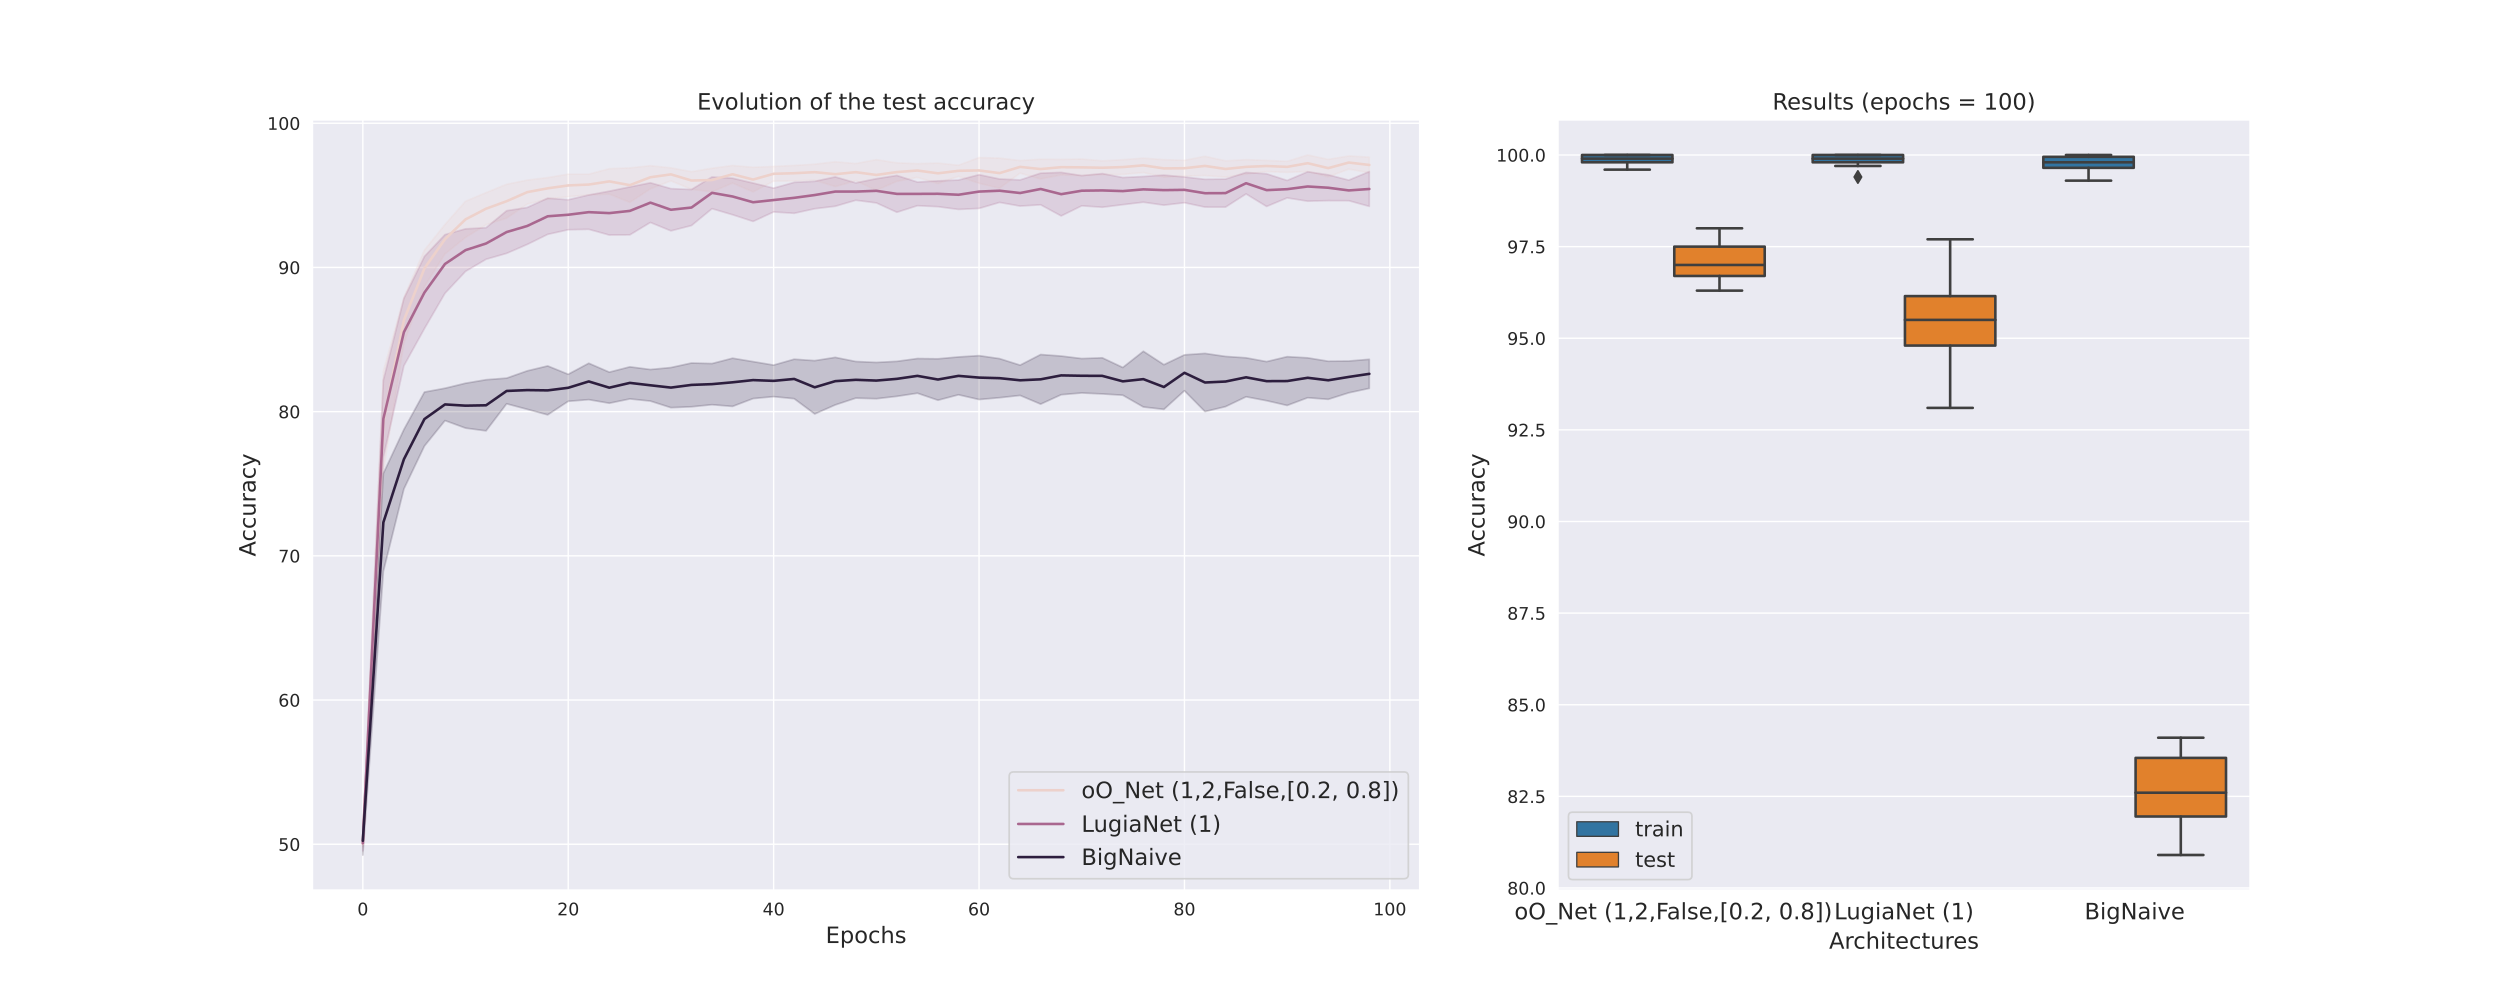 <?xml version="1.0" encoding="utf-8" standalone="no"?>
<!DOCTYPE svg PUBLIC "-//W3C//DTD SVG 1.1//EN"
  "http://www.w3.org/Graphics/SVG/1.1/DTD/svg11.dtd">
<!-- Created with matplotlib (https://matplotlib.org/) -->
<svg height="576pt" version="1.1" viewBox="0 0 1440 576" width="1440pt" xmlns="http://www.w3.org/2000/svg" xmlns:xlink="http://www.w3.org/1999/xlink">
 <defs>
  <style type="text/css">*{stroke-linecap:butt;stroke-linejoin:round;}</style>
 </defs>
 <g id="figure_1">
  <g id="patch_1">
   <path d="M 0 576 
L 1440 576 
L 1440 0 
L 0 0 
z
" style="fill:#ffffff;"/>
  </g>
  <g id="axes_1">
   <g id="patch_2">
    <path d="M 180 512.64 
L 817.714 512.64 
L 817.714 69.12 
L 180 69.12 
z
" style="fill:#eaeaf2;"/>
   </g>
   <g id="matplotlib.axis_1">
    <g id="xtick_1">
     <g id="line2d_1">
      <path clip-path="url(#p54e2e57ef7)" d="M 208.987 512.64 
L 208.987 69.12 
" style="fill:none;stroke:#ffffff;stroke-linecap:round;stroke-width:0.8;"/>
     </g>
     <g id="text_1">
      <!-- 0 -->
      <g style="fill:#262626;" transform="translate(205.806 527.238)scale(0.1 -0.1)">
       <defs>
        <path d="M 31.781 66.406 
Q 24.172 66.406 20.328 58.906 
Q 16.5 51.422 16.5 36.375 
Q 16.5 21.391 20.328 13.891 
Q 24.172 6.391 31.781 6.391 
Q 39.453 6.391 43.281 13.891 
Q 47.125 21.391 47.125 36.375 
Q 47.125 51.422 43.281 58.906 
Q 39.453 66.406 31.781 66.406 
z
M 31.781 74.219 
Q 44.047 74.219 50.516 64.516 
Q 56.984 54.828 56.984 36.375 
Q 56.984 17.969 50.516 8.266 
Q 44.047 -1.422 31.781 -1.422 
Q 19.531 -1.422 13.062 8.266 
Q 6.594 17.969 6.594 36.375 
Q 6.594 54.828 13.062 64.516 
Q 19.531 74.219 31.781 74.219 
z
" id="DejaVuSans-48"/>
       </defs>
       <use xlink:href="#DejaVuSans-48"/>
      </g>
     </g>
    </g>
    <g id="xtick_2">
     <g id="line2d_2">
      <path clip-path="url(#p54e2e57ef7)" d="M 327.301 512.64 
L 327.301 69.12 
" style="fill:none;stroke:#ffffff;stroke-linecap:round;stroke-width:0.8;"/>
     </g>
     <g id="text_2">
      <!-- 20 -->
      <g style="fill:#262626;" transform="translate(320.939 527.238)scale(0.1 -0.1)">
       <defs>
        <path d="M 19.188 8.297 
L 53.609 8.297 
L 53.609 0 
L 7.328 0 
L 7.328 8.297 
Q 12.938 14.109 22.625 23.891 
Q 32.328 33.688 34.812 36.531 
Q 39.547 41.844 41.422 45.531 
Q 43.312 49.219 43.312 52.781 
Q 43.312 58.594 39.234 62.25 
Q 35.156 65.922 28.609 65.922 
Q 23.969 65.922 18.812 64.312 
Q 13.672 62.703 7.812 59.422 
L 7.812 69.391 
Q 13.766 71.781 18.938 73 
Q 24.125 74.219 28.422 74.219 
Q 39.75 74.219 46.484 68.547 
Q 53.219 62.891 53.219 53.422 
Q 53.219 48.922 51.531 44.891 
Q 49.859 40.875 45.406 35.406 
Q 44.188 33.984 37.641 27.219 
Q 31.109 20.453 19.188 8.297 
z
" id="DejaVuSans-50"/>
       </defs>
       <use xlink:href="#DejaVuSans-50"/>
       <use x="63.623" xlink:href="#DejaVuSans-48"/>
      </g>
     </g>
    </g>
    <g id="xtick_3">
     <g id="line2d_3">
      <path clip-path="url(#p54e2e57ef7)" d="M 445.616 512.64 
L 445.616 69.12 
" style="fill:none;stroke:#ffffff;stroke-linecap:round;stroke-width:0.8;"/>
     </g>
     <g id="text_3">
      <!-- 40 -->
      <g style="fill:#262626;" transform="translate(439.253 527.238)scale(0.1 -0.1)">
       <defs>
        <path d="M 37.797 64.312 
L 12.891 25.391 
L 37.797 25.391 
z
M 35.203 72.906 
L 47.609 72.906 
L 47.609 25.391 
L 58.016 25.391 
L 58.016 17.188 
L 47.609 17.188 
L 47.609 0 
L 37.797 0 
L 37.797 17.188 
L 4.891 17.188 
L 4.891 26.703 
z
" id="DejaVuSans-52"/>
       </defs>
       <use xlink:href="#DejaVuSans-52"/>
       <use x="63.623" xlink:href="#DejaVuSans-48"/>
      </g>
     </g>
    </g>
    <g id="xtick_4">
     <g id="line2d_4">
      <path clip-path="url(#p54e2e57ef7)" d="M 563.93 512.64 
L 563.93 69.12 
" style="fill:none;stroke:#ffffff;stroke-linecap:round;stroke-width:0.8;"/>
     </g>
     <g id="text_4">
      <!-- 60 -->
      <g style="fill:#262626;" transform="translate(557.568 527.238)scale(0.1 -0.1)">
       <defs>
        <path d="M 33.016 40.375 
Q 26.375 40.375 22.484 35.828 
Q 18.609 31.297 18.609 23.391 
Q 18.609 15.531 22.484 10.953 
Q 26.375 6.391 33.016 6.391 
Q 39.656 6.391 43.531 10.953 
Q 47.406 15.531 47.406 23.391 
Q 47.406 31.297 43.531 35.828 
Q 39.656 40.375 33.016 40.375 
z
M 52.594 71.297 
L 52.594 62.312 
Q 48.875 64.062 45.094 64.984 
Q 41.312 65.922 37.594 65.922 
Q 27.828 65.922 22.672 59.328 
Q 17.531 52.734 16.797 39.406 
Q 19.672 43.656 24.016 45.922 
Q 28.375 48.188 33.594 48.188 
Q 44.578 48.188 50.953 41.516 
Q 57.328 34.859 57.328 23.391 
Q 57.328 12.156 50.688 5.359 
Q 44.047 -1.422 33.016 -1.422 
Q 20.359 -1.422 13.672 8.266 
Q 6.984 17.969 6.984 36.375 
Q 6.984 53.656 15.188 63.938 
Q 23.391 74.219 37.203 74.219 
Q 40.922 74.219 44.703 73.484 
Q 48.484 72.75 52.594 71.297 
z
" id="DejaVuSans-54"/>
       </defs>
       <use xlink:href="#DejaVuSans-54"/>
       <use x="63.623" xlink:href="#DejaVuSans-48"/>
      </g>
     </g>
    </g>
    <g id="xtick_5">
     <g id="line2d_5">
      <path clip-path="url(#p54e2e57ef7)" d="M 682.244 512.64 
L 682.244 69.12 
" style="fill:none;stroke:#ffffff;stroke-linecap:round;stroke-width:0.8;"/>
     </g>
     <g id="text_5">
      <!-- 80 -->
      <g style="fill:#262626;" transform="translate(675.882 527.238)scale(0.1 -0.1)">
       <defs>
        <path d="M 31.781 34.625 
Q 24.75 34.625 20.719 30.859 
Q 16.703 27.094 16.703 20.516 
Q 16.703 13.922 20.719 10.156 
Q 24.75 6.391 31.781 6.391 
Q 38.812 6.391 42.859 10.172 
Q 46.922 13.969 46.922 20.516 
Q 46.922 27.094 42.891 30.859 
Q 38.875 34.625 31.781 34.625 
z
M 21.922 38.812 
Q 15.578 40.375 12.031 44.719 
Q 8.5 49.078 8.5 55.328 
Q 8.5 64.062 14.719 69.141 
Q 20.953 74.219 31.781 74.219 
Q 42.672 74.219 48.875 69.141 
Q 55.078 64.062 55.078 55.328 
Q 55.078 49.078 51.531 44.719 
Q 48 40.375 41.703 38.812 
Q 48.828 37.156 52.797 32.312 
Q 56.781 27.484 56.781 20.516 
Q 56.781 9.906 50.312 4.234 
Q 43.844 -1.422 31.781 -1.422 
Q 19.734 -1.422 13.25 4.234 
Q 6.781 9.906 6.781 20.516 
Q 6.781 27.484 10.781 32.312 
Q 14.797 37.156 21.922 38.812 
z
M 18.312 54.391 
Q 18.312 48.734 21.844 45.562 
Q 25.391 42.391 31.781 42.391 
Q 38.141 42.391 41.719 45.562 
Q 45.312 48.734 45.312 54.391 
Q 45.312 60.062 41.719 63.234 
Q 38.141 66.406 31.781 66.406 
Q 25.391 66.406 21.844 63.234 
Q 18.312 60.062 18.312 54.391 
z
" id="DejaVuSans-56"/>
       </defs>
       <use xlink:href="#DejaVuSans-56"/>
       <use x="63.623" xlink:href="#DejaVuSans-48"/>
      </g>
     </g>
    </g>
    <g id="xtick_6">
     <g id="line2d_6">
      <path clip-path="url(#p54e2e57ef7)" d="M 800.559 512.64 
L 800.559 69.12 
" style="fill:none;stroke:#ffffff;stroke-linecap:round;stroke-width:0.8;"/>
     </g>
     <g id="text_6">
      <!-- 100 -->
      <g style="fill:#262626;" transform="translate(791.015 527.238)scale(0.1 -0.1)">
       <defs>
        <path d="M 12.406 8.297 
L 28.516 8.297 
L 28.516 63.922 
L 10.984 60.406 
L 10.984 69.391 
L 28.422 72.906 
L 38.281 72.906 
L 38.281 8.297 
L 54.391 8.297 
L 54.391 0 
L 12.406 0 
z
" id="DejaVuSans-49"/>
       </defs>
       <use xlink:href="#DejaVuSans-49"/>
       <use x="63.623" xlink:href="#DejaVuSans-48"/>
       <use x="127.246" xlink:href="#DejaVuSans-48"/>
      </g>
     </g>
    </g>
    <g id="text_7">
     <!-- Epochs -->
     <g style="fill:#262626;" transform="translate(475.567 543.196)scale(0.13 -0.13)">
      <defs>
       <path d="M 9.812 72.906 
L 55.906 72.906 
L 55.906 64.594 
L 19.672 64.594 
L 19.672 43.016 
L 54.391 43.016 
L 54.391 34.719 
L 19.672 34.719 
L 19.672 8.297 
L 56.781 8.297 
L 56.781 0 
L 9.812 0 
z
" id="DejaVuSans-69"/>
       <path d="M 18.109 8.203 
L 18.109 -20.797 
L 9.078 -20.797 
L 9.078 54.688 
L 18.109 54.688 
L 18.109 46.391 
Q 20.953 51.266 25.266 53.625 
Q 29.594 56 35.594 56 
Q 45.562 56 51.781 48.094 
Q 58.016 40.188 58.016 27.297 
Q 58.016 14.406 51.781 6.484 
Q 45.562 -1.422 35.594 -1.422 
Q 29.594 -1.422 25.266 0.953 
Q 20.953 3.328 18.109 8.203 
z
M 48.688 27.297 
Q 48.688 37.203 44.609 42.844 
Q 40.531 48.484 33.406 48.484 
Q 26.266 48.484 22.188 42.844 
Q 18.109 37.203 18.109 27.297 
Q 18.109 17.391 22.188 11.75 
Q 26.266 6.109 33.406 6.109 
Q 40.531 6.109 44.609 11.75 
Q 48.688 17.391 48.688 27.297 
z
" id="DejaVuSans-112"/>
       <path d="M 30.609 48.391 
Q 23.391 48.391 19.188 42.75 
Q 14.984 37.109 14.984 27.297 
Q 14.984 17.484 19.156 11.844 
Q 23.344 6.203 30.609 6.203 
Q 37.797 6.203 41.984 11.859 
Q 46.188 17.531 46.188 27.297 
Q 46.188 37.016 41.984 42.703 
Q 37.797 48.391 30.609 48.391 
z
M 30.609 56 
Q 42.328 56 49.016 48.375 
Q 55.719 40.766 55.719 27.297 
Q 55.719 13.875 49.016 6.219 
Q 42.328 -1.422 30.609 -1.422 
Q 18.844 -1.422 12.172 6.219 
Q 5.516 13.875 5.516 27.297 
Q 5.516 40.766 12.172 48.375 
Q 18.844 56 30.609 56 
z
" id="DejaVuSans-111"/>
       <path d="M 48.781 52.594 
L 48.781 44.188 
Q 44.969 46.297 41.141 47.344 
Q 37.312 48.391 33.406 48.391 
Q 24.656 48.391 19.812 42.844 
Q 14.984 37.312 14.984 27.297 
Q 14.984 17.281 19.812 11.734 
Q 24.656 6.203 33.406 6.203 
Q 37.312 6.203 41.141 7.25 
Q 44.969 8.297 48.781 10.406 
L 48.781 2.094 
Q 45.016 0.344 40.984 -0.531 
Q 36.969 -1.422 32.422 -1.422 
Q 20.062 -1.422 12.781 6.344 
Q 5.516 14.109 5.516 27.297 
Q 5.516 40.672 12.859 48.328 
Q 20.219 56 33.016 56 
Q 37.156 56 41.109 55.141 
Q 45.062 54.297 48.781 52.594 
z
" id="DejaVuSans-99"/>
       <path d="M 54.891 33.016 
L 54.891 0 
L 45.906 0 
L 45.906 32.719 
Q 45.906 40.484 42.875 44.328 
Q 39.844 48.188 33.797 48.188 
Q 26.516 48.188 22.312 43.547 
Q 18.109 38.922 18.109 30.906 
L 18.109 0 
L 9.078 0 
L 9.078 75.984 
L 18.109 75.984 
L 18.109 46.188 
Q 21.344 51.125 25.703 53.562 
Q 30.078 56 35.797 56 
Q 45.219 56 50.047 50.172 
Q 54.891 44.344 54.891 33.016 
z
" id="DejaVuSans-104"/>
       <path d="M 44.281 53.078 
L 44.281 44.578 
Q 40.484 46.531 36.375 47.5 
Q 32.281 48.484 27.875 48.484 
Q 21.188 48.484 17.844 46.438 
Q 14.5 44.391 14.5 40.281 
Q 14.5 37.156 16.891 35.375 
Q 19.281 33.594 26.516 31.984 
L 29.594 31.297 
Q 39.156 29.25 43.188 25.516 
Q 47.219 21.781 47.219 15.094 
Q 47.219 7.469 41.188 3.016 
Q 35.156 -1.422 24.609 -1.422 
Q 20.219 -1.422 15.453 -0.562 
Q 10.688 0.297 5.422 2 
L 5.422 11.281 
Q 10.406 8.688 15.234 7.391 
Q 20.062 6.109 24.812 6.109 
Q 31.156 6.109 34.562 8.281 
Q 37.984 10.453 37.984 14.406 
Q 37.984 18.062 35.516 20.016 
Q 33.062 21.969 24.703 23.781 
L 21.578 24.516 
Q 13.234 26.266 9.516 29.906 
Q 5.812 33.547 5.812 39.891 
Q 5.812 47.609 11.281 51.797 
Q 16.75 56 26.812 56 
Q 31.781 56 36.172 55.266 
Q 40.578 54.547 44.281 53.078 
z
" id="DejaVuSans-115"/>
      </defs>
      <use xlink:href="#DejaVuSans-69"/>
      <use x="63.184" xlink:href="#DejaVuSans-112"/>
      <use x="126.66" xlink:href="#DejaVuSans-111"/>
      <use x="187.842" xlink:href="#DejaVuSans-99"/>
      <use x="242.822" xlink:href="#DejaVuSans-104"/>
      <use x="306.201" xlink:href="#DejaVuSans-115"/>
     </g>
    </g>
   </g>
   <g id="matplotlib.axis_2">
    <g id="ytick_1">
     <g id="line2d_7">
      <path clip-path="url(#p54e2e57ef7)" d="M 180 486.276 
L 817.714 486.276 
" style="fill:none;stroke:#ffffff;stroke-linecap:round;stroke-width:0.8;"/>
     </g>
     <g id="text_8">
      <!-- 50 -->
      <g style="fill:#262626;" transform="translate(160.275 490.075)scale(0.1 -0.1)">
       <defs>
        <path d="M 10.797 72.906 
L 49.516 72.906 
L 49.516 64.594 
L 19.828 64.594 
L 19.828 46.734 
Q 21.969 47.469 24.109 47.828 
Q 26.266 48.188 28.422 48.188 
Q 40.625 48.188 47.75 41.5 
Q 54.891 34.812 54.891 23.391 
Q 54.891 11.625 47.562 5.094 
Q 40.234 -1.422 26.906 -1.422 
Q 22.312 -1.422 17.547 -0.641 
Q 12.797 0.141 7.719 1.703 
L 7.719 11.625 
Q 12.109 9.234 16.797 8.062 
Q 21.484 6.891 26.703 6.891 
Q 35.156 6.891 40.078 11.328 
Q 45.016 15.766 45.016 23.391 
Q 45.016 31 40.078 35.438 
Q 35.156 39.891 26.703 39.891 
Q 22.75 39.891 18.812 39.016 
Q 14.891 38.141 10.797 36.281 
z
" id="DejaVuSans-53"/>
       </defs>
       <use xlink:href="#DejaVuSans-53"/>
       <use x="63.623" xlink:href="#DejaVuSans-48"/>
      </g>
     </g>
    </g>
    <g id="ytick_2">
     <g id="line2d_8">
      <path clip-path="url(#p54e2e57ef7)" d="M 180 403.217 
L 817.714 403.217 
" style="fill:none;stroke:#ffffff;stroke-linecap:round;stroke-width:0.8;"/>
     </g>
     <g id="text_9">
      <!-- 60 -->
      <g style="fill:#262626;" transform="translate(160.275 407.016)scale(0.1 -0.1)">
       <use xlink:href="#DejaVuSans-54"/>
       <use x="63.623" xlink:href="#DejaVuSans-48"/>
      </g>
     </g>
    </g>
    <g id="ytick_3">
     <g id="line2d_9">
      <path clip-path="url(#p54e2e57ef7)" d="M 180 320.158 
L 817.714 320.158 
" style="fill:none;stroke:#ffffff;stroke-linecap:round;stroke-width:0.8;"/>
     </g>
     <g id="text_10">
      <!-- 70 -->
      <g style="fill:#262626;" transform="translate(160.275 323.957)scale(0.1 -0.1)">
       <defs>
        <path d="M 8.203 72.906 
L 55.078 72.906 
L 55.078 68.703 
L 28.609 0 
L 18.312 0 
L 43.219 64.594 
L 8.203 64.594 
z
" id="DejaVuSans-55"/>
       </defs>
       <use xlink:href="#DejaVuSans-55"/>
       <use x="63.623" xlink:href="#DejaVuSans-48"/>
      </g>
     </g>
    </g>
    <g id="ytick_4">
     <g id="line2d_10">
      <path clip-path="url(#p54e2e57ef7)" d="M 180 237.098 
L 817.714 237.098 
" style="fill:none;stroke:#ffffff;stroke-linecap:round;stroke-width:0.8;"/>
     </g>
     <g id="text_11">
      <!-- 80 -->
      <g style="fill:#262626;" transform="translate(160.275 240.897)scale(0.1 -0.1)">
       <use xlink:href="#DejaVuSans-56"/>
       <use x="63.623" xlink:href="#DejaVuSans-48"/>
      </g>
     </g>
    </g>
    <g id="ytick_5">
     <g id="line2d_11">
      <path clip-path="url(#p54e2e57ef7)" d="M 180 154.039 
L 817.714 154.039 
" style="fill:none;stroke:#ffffff;stroke-linecap:round;stroke-width:0.8;"/>
     </g>
     <g id="text_12">
      <!-- 90 -->
      <g style="fill:#262626;" transform="translate(160.275 157.838)scale(0.1 -0.1)">
       <defs>
        <path d="M 10.984 1.516 
L 10.984 10.5 
Q 14.703 8.734 18.5 7.812 
Q 22.312 6.891 25.984 6.891 
Q 35.75 6.891 40.891 13.453 
Q 46.047 20.016 46.781 33.406 
Q 43.953 29.203 39.594 26.953 
Q 35.25 24.703 29.984 24.703 
Q 19.047 24.703 12.672 31.312 
Q 6.297 37.938 6.297 49.422 
Q 6.297 60.641 12.938 67.422 
Q 19.578 74.219 30.609 74.219 
Q 43.266 74.219 49.922 64.516 
Q 56.594 54.828 56.594 36.375 
Q 56.594 19.141 48.406 8.859 
Q 40.234 -1.422 26.422 -1.422 
Q 22.703 -1.422 18.891 -0.688 
Q 15.094 0.047 10.984 1.516 
z
M 30.609 32.422 
Q 37.25 32.422 41.125 36.953 
Q 45.016 41.5 45.016 49.422 
Q 45.016 57.281 41.125 61.844 
Q 37.25 66.406 30.609 66.406 
Q 23.969 66.406 20.094 61.844 
Q 16.219 57.281 16.219 49.422 
Q 16.219 41.5 20.094 36.953 
Q 23.969 32.422 30.609 32.422 
z
" id="DejaVuSans-57"/>
       </defs>
       <use xlink:href="#DejaVuSans-57"/>
       <use x="63.623" xlink:href="#DejaVuSans-48"/>
      </g>
     </g>
    </g>
    <g id="ytick_6">
     <g id="line2d_12">
      <path clip-path="url(#p54e2e57ef7)" d="M 180 70.98 
L 817.714 70.98 
" style="fill:none;stroke:#ffffff;stroke-linecap:round;stroke-width:0.8;"/>
     </g>
     <g id="text_13">
      <!-- 100 -->
      <g style="fill:#262626;" transform="translate(153.912 74.779)scale(0.1 -0.1)">
       <use xlink:href="#DejaVuSans-49"/>
       <use x="63.623" xlink:href="#DejaVuSans-48"/>
       <use x="127.246" xlink:href="#DejaVuSans-48"/>
      </g>
     </g>
    </g>
    <g id="text_14">
     <!-- Accuracy -->
     <g style="fill:#262626;" transform="translate(147.209 320.557)rotate(-90)scale(0.13 -0.13)">
      <defs>
       <path d="M 34.188 63.188 
L 20.797 26.906 
L 47.609 26.906 
z
M 28.609 72.906 
L 39.797 72.906 
L 67.578 0 
L 57.328 0 
L 50.688 18.703 
L 17.828 18.703 
L 11.188 0 
L 0.781 0 
z
" id="DejaVuSans-65"/>
       <path d="M 8.5 21.578 
L 8.5 54.688 
L 17.484 54.688 
L 17.484 21.922 
Q 17.484 14.156 20.5 10.266 
Q 23.531 6.391 29.594 6.391 
Q 36.859 6.391 41.078 11.031 
Q 45.312 15.672 45.312 23.688 
L 45.312 54.688 
L 54.297 54.688 
L 54.297 0 
L 45.312 0 
L 45.312 8.406 
Q 42.047 3.422 37.719 1 
Q 33.406 -1.422 27.688 -1.422 
Q 18.266 -1.422 13.375 4.438 
Q 8.5 10.297 8.5 21.578 
z
M 31.109 56 
z
" id="DejaVuSans-117"/>
       <path d="M 41.109 46.297 
Q 39.594 47.172 37.812 47.578 
Q 36.031 48 33.891 48 
Q 26.266 48 22.188 43.047 
Q 18.109 38.094 18.109 28.812 
L 18.109 0 
L 9.078 0 
L 9.078 54.688 
L 18.109 54.688 
L 18.109 46.188 
Q 20.953 51.172 25.484 53.578 
Q 30.031 56 36.531 56 
Q 37.453 56 38.578 55.875 
Q 39.703 55.766 41.062 55.516 
z
" id="DejaVuSans-114"/>
       <path d="M 34.281 27.484 
Q 23.391 27.484 19.188 25 
Q 14.984 22.516 14.984 16.5 
Q 14.984 11.719 18.141 8.906 
Q 21.297 6.109 26.703 6.109 
Q 34.188 6.109 38.703 11.406 
Q 43.219 16.703 43.219 25.484 
L 43.219 27.484 
z
M 52.203 31.203 
L 52.203 0 
L 43.219 0 
L 43.219 8.297 
Q 40.141 3.328 35.547 0.953 
Q 30.953 -1.422 24.312 -1.422 
Q 15.922 -1.422 10.953 3.297 
Q 6 8.016 6 15.922 
Q 6 25.141 12.172 29.828 
Q 18.359 34.516 30.609 34.516 
L 43.219 34.516 
L 43.219 35.406 
Q 43.219 41.609 39.141 45 
Q 35.062 48.391 27.688 48.391 
Q 23 48.391 18.547 47.266 
Q 14.109 46.141 10.016 43.891 
L 10.016 52.203 
Q 14.938 54.109 19.578 55.047 
Q 24.219 56 28.609 56 
Q 40.484 56 46.344 49.844 
Q 52.203 43.703 52.203 31.203 
z
" id="DejaVuSans-97"/>
       <path d="M 32.172 -5.078 
Q 28.375 -14.844 24.75 -17.812 
Q 21.141 -20.797 15.094 -20.797 
L 7.906 -20.797 
L 7.906 -13.281 
L 13.188 -13.281 
Q 16.891 -13.281 18.938 -11.516 
Q 21 -9.766 23.484 -3.219 
L 25.094 0.875 
L 2.984 54.688 
L 12.5 54.688 
L 29.594 11.922 
L 46.688 54.688 
L 56.203 54.688 
z
" id="DejaVuSans-121"/>
      </defs>
      <use xlink:href="#DejaVuSans-65"/>
      <use x="66.658" xlink:href="#DejaVuSans-99"/>
      <use x="121.639" xlink:href="#DejaVuSans-99"/>
      <use x="176.619" xlink:href="#DejaVuSans-117"/>
      <use x="239.998" xlink:href="#DejaVuSans-114"/>
      <use x="281.111" xlink:href="#DejaVuSans-97"/>
      <use x="342.391" xlink:href="#DejaVuSans-99"/>
      <use x="397.371" xlink:href="#DejaVuSans-121"/>
     </g>
    </g>
   </g>
   <g id="PolyCollection_1">
    <defs>
     <path d="M 208.987 -91.154 
L 208.987 -88.626 
L 220.818 -304.457 
L 232.65 -378.369 
L 244.481 -410.971 
L 256.313 -429.766 
L 268.144 -439.242 
L 279.976 -446.548 
L 291.807 -450.384 
L 303.638 -458.382 
L 315.47 -461.366 
L 327.301 -462.716 
L 339.133 -463.712 
L 350.964 -464.213 
L 362.796 -459.45 
L 374.627 -467.257 
L 386.459 -471.823 
L 398.29 -466.942 
L 410.121 -465.512 
L 421.953 -470.577 
L 433.784 -465.5 
L 445.616 -471.677 
L 457.447 -471.746 
L 469.279 -472.26 
L 481.11 -468.537 
L 492.941 -471.887 
L 504.773 -466.424 
L 516.604 -471.583 
L 528.436 -473.828 
L 540.267 -470.286 
L 552.099 -474.409 
L 563.93 -470.433 
L 575.761 -467.64 
L 587.593 -476.268 
L 599.424 -472.929 
L 611.256 -475.266 
L 623.087 -474.804 
L 634.919 -475.413 
L 646.75 -475.537 
L 658.582 -476.624 
L 670.413 -473.966 
L 682.244 -474.554 
L 694.076 -474.9 
L 705.907 -473.98 
L 717.739 -475.711 
L 729.57 -477.168 
L 741.402 -476.703 
L 753.233 -477.25 
L 765.064 -474.13 
L 776.896 -478.587 
L 788.727 -476.489 
L 788.727 -485.489 
L 788.727 -485.489 
L 776.896 -486.159 
L 765.064 -484.193 
L 753.233 -486.72 
L 741.402 -483.059 
L 729.57 -483.591 
L 717.739 -484.051 
L 705.907 -483.345 
L 694.076 -485.969 
L 682.244 -483.657 
L 670.413 -484.025 
L 658.582 -484.911 
L 646.75 -484.003 
L 634.919 -483.352 
L 623.087 -484.404 
L 611.256 -484.164 
L 599.424 -484.286 
L 587.593 -483.494 
L 575.761 -484.924 
L 563.93 -485.231 
L 552.099 -480.812 
L 540.267 -482.057 
L 528.436 -481.726 
L 516.604 -482.199 
L 504.773 -484.036 
L 492.941 -481.784 
L 481.11 -482.809 
L 469.279 -481.412 
L 457.447 -480.707 
L 445.616 -480.112 
L 433.784 -479.644 
L 421.953 -480.658 
L 410.121 -479.078 
L 398.29 -477.094 
L 386.459 -479.301 
L 374.627 -480.545 
L 362.796 -479.27 
L 350.964 -478.826 
L 339.133 -475.673 
L 327.301 -475.673 
L 315.47 -473.7 
L 303.638 -472.254 
L 291.807 -469.842 
L 279.976 -465.04 
L 268.144 -460.053 
L 256.313 -446.716 
L 244.481 -431.954 
L 232.65 -404.753 
L 220.818 -362.271 
L 208.987 -91.154 
z
" id="m521eb94e6a" style="stroke:#edd1cb;stroke-opacity:0.2;"/>
    </defs>
    <g clip-path="url(#p54e2e57ef7)">
     <use style="fill:#edd1cb;fill-opacity:0.2;stroke:#edd1cb;stroke-opacity:0.2;" x="0" xlink:href="#m521eb94e6a" y="576"/>
    </g>
   </g>
   <g id="PolyCollection_2">
    <defs>
     <path d="M 208.987 -94.501 
L 208.987 -85.943 
L 220.818 -312.627 
L 232.65 -365.33 
L 244.481 -386.723 
L 256.313 -407.07 
L 268.144 -419.689 
L 279.976 -426.668 
L 291.807 -430.071 
L 303.638 -435.188 
L 315.47 -441.013 
L 327.301 -443.669 
L 339.133 -443.919 
L 350.964 -440.612 
L 362.796 -440.717 
L 374.627 -447.866 
L 386.459 -443.03 
L 398.29 -446.08 
L 410.121 -455.797 
L 421.953 -452.314 
L 433.784 -448.462 
L 445.616 -453.918 
L 457.447 -453.147 
L 469.279 -455.77 
L 481.11 -457.198 
L 492.941 -460.659 
L 504.773 -459.131 
L 516.604 -453.731 
L 528.436 -457.523 
L 540.267 -456.951 
L 552.099 -455.377 
L 563.93 -455.94 
L 575.761 -459.414 
L 587.593 -457.293 
L 599.424 -458.042 
L 611.256 -451.625 
L 623.087 -457.453 
L 634.919 -456.629 
L 646.75 -458.114 
L 658.582 -459.529 
L 670.413 -457.833 
L 682.244 -459.237 
L 694.076 -456.712 
L 705.907 -456.7 
L 717.739 -464.293 
L 729.57 -457.069 
L 741.402 -462.017 
L 753.233 -460.121 
L 765.064 -460.44 
L 776.896 -460.393 
L 788.727 -457.13 
L 788.727 -477.161 
L 788.727 -477.161 
L 776.896 -472.236 
L 765.064 -475.291 
L 753.233 -477.049 
L 741.402 -472.052 
L 729.57 -475.893 
L 717.739 -476.642 
L 705.907 -472.829 
L 694.076 -472.706 
L 682.244 -474.057 
L 670.413 -475.129 
L 658.582 -474.319 
L 646.75 -473.741 
L 634.919 -476 
L 623.087 -474.844 
L 611.256 -476.686 
L 599.424 -476.248 
L 587.593 -472.346 
L 575.761 -472.883 
L 563.93 -475.361 
L 552.099 -472.269 
L 540.267 -471.802 
L 528.436 -471.12 
L 516.604 -474.912 
L 504.773 -473.056 
L 492.941 -470.642 
L 481.11 -474.102 
L 469.279 -471.544 
L 457.447 -470.955 
L 445.616 -467.637 
L 433.784 -470.546 
L 421.953 -473.338 
L 410.121 -474.064 
L 398.29 -466.837 
L 386.459 -467.339 
L 374.627 -470.699 
L 362.796 -468.323 
L 350.964 -465.881 
L 339.133 -463.682 
L 327.301 -460.942 
L 315.47 -461.826 
L 303.638 -456.466 
L 291.807 -454.605 
L 279.976 -444.83 
L 268.144 -444.168 
L 256.313 -440.839 
L 244.481 -428.294 
L 232.65 -404.06 
L 220.818 -356.982 
L 208.987 -94.501 
z
" id="m59dcdc4f65" style="stroke:#a9678f;stroke-opacity:0.2;"/>
    </defs>
    <g clip-path="url(#p54e2e57ef7)">
     <use style="fill:#a9678f;fill-opacity:0.2;stroke:#a9678f;stroke-opacity:0.2;" x="0" xlink:href="#m59dcdc4f65" y="576"/>
    </g>
   </g>
   <g id="PolyCollection_3">
    <defs>
     <path d="M 208.987 -99.914 
L 208.987 -83.52 
L 220.818 -246.914 
L 232.65 -294.375 
L 244.481 -319.106 
L 256.313 -333.742 
L 268.144 -329.411 
L 279.976 -327.839 
L 291.807 -343.427 
L 303.638 -340.253 
L 315.47 -337.056 
L 327.301 -344.85 
L 339.133 -345.809 
L 350.964 -343.745 
L 362.796 -346.223 
L 374.627 -344.989 
L 386.459 -341.203 
L 398.29 -341.695 
L 410.121 -342.898 
L 421.953 -341.918 
L 433.784 -346.428 
L 445.616 -347.535 
L 457.447 -346.372 
L 469.279 -337.558 
L 481.11 -342.771 
L 492.941 -346.694 
L 504.773 -346.343 
L 516.604 -347.711 
L 528.436 -349.522 
L 540.267 -345.473 
L 552.099 -348.611 
L 563.93 -345.869 
L 575.761 -346.926 
L 587.593 -348.234 
L 599.424 -343.228 
L 611.256 -348.648 
L 623.087 -349.654 
L 634.919 -349.102 
L 646.75 -348.359 
L 658.582 -341.577 
L 670.413 -340.216 
L 682.244 -350.948 
L 694.076 -338.94 
L 705.907 -341.783 
L 717.739 -347.45 
L 729.57 -345.206 
L 741.402 -342.474 
L 753.233 -346.91 
L 765.064 -345.986 
L 776.896 -349.742 
L 788.727 -352.297 
L 788.727 -369.03 
L 788.727 -369.03 
L 776.896 -368.041 
L 765.064 -367.921 
L 753.233 -369.876 
L 741.402 -370.547 
L 729.57 -367.704 
L 717.739 -369.889 
L 705.907 -370.684 
L 694.076 -372.419 
L 682.244 -371.596 
L 670.413 -365.939 
L 658.582 -373.659 
L 646.75 -364.33 
L 634.919 -369.899 
L 623.087 -369.458 
L 611.256 -370.907 
L 599.424 -371.786 
L 587.593 -365.673 
L 575.761 -369.417 
L 563.93 -371.139 
L 552.099 -370.39 
L 540.267 -369.319 
L 528.436 -369.478 
L 516.604 -367.857 
L 504.773 -367.232 
L 492.941 -367.767 
L 481.11 -370.139 
L 469.279 -368.265 
L 457.447 -369.085 
L 445.616 -365.707 
L 433.784 -367.7 
L 421.953 -369.663 
L 410.121 -366.579 
L 398.29 -366.895 
L 386.459 -364.287 
L 374.627 -363.159 
L 362.796 -364.694 
L 350.964 -361.634 
L 339.133 -366.769 
L 327.301 -360.419 
L 315.47 -365.222 
L 303.638 -362.358 
L 291.807 -358.187 
L 279.976 -357.274 
L 268.144 -355.259 
L 256.313 -352.368 
L 244.481 -350.17 
L 232.65 -328.61 
L 220.818 -303.311 
L 208.987 -99.914 
z
" id="m00d14c1eb7" style="stroke:#2d1e3e;stroke-opacity:0.2;"/>
    </defs>
    <g clip-path="url(#p54e2e57ef7)">
     <use style="fill:#2d1e3e;fill-opacity:0.2;stroke:#2d1e3e;stroke-opacity:0.2;" x="0" xlink:href="#m00d14c1eb7" y="576"/>
    </g>
   </g>
   <g id="line2d_13">
    <path clip-path="url(#p54e2e57ef7)" d="M 208.987 486.11 
L 220.818 242.636 
L 232.65 184.439 
L 244.481 154.537 
L 256.313 137.759 
L 268.144 126.353 
L 279.976 120.206 
L 291.807 115.887 
L 303.638 110.682 
L 315.47 108.467 
L 327.301 106.806 
L 339.133 106.308 
L 350.964 104.48 
L 362.796 106.64 
L 374.627 102.099 
L 386.459 100.438 
L 398.29 103.982 
L 410.121 103.705 
L 421.953 100.383 
L 433.784 103.428 
L 445.616 100.106 
L 457.447 99.774 
L 469.279 99.164 
L 481.11 100.327 
L 492.941 99.164 
L 504.773 100.77 
L 516.604 99.109 
L 528.436 98.223 
L 540.267 99.829 
L 552.099 98.389 
L 563.93 98.168 
L 575.761 99.718 
L 587.593 96.119 
L 599.424 97.392 
L 611.256 96.285 
L 623.087 96.396 
L 634.919 96.617 
L 646.75 96.23 
L 658.582 95.233 
L 670.413 97.005 
L 682.244 96.894 
L 694.076 95.565 
L 705.907 97.337 
L 717.739 96.119 
L 729.57 95.621 
L 741.402 96.119 
L 753.233 94.015 
L 765.064 96.839 
L 776.896 93.627 
L 788.727 95.011 
" style="fill:none;stroke:#edd1cb;stroke-linecap:round;stroke-width:1.5;"/>
   </g>
   <g id="line2d_14">
    <path clip-path="url(#p54e2e57ef7)" d="M 208.987 485.778 
L 220.818 241.196 
L 232.65 191.305 
L 244.481 168.491 
L 256.313 152.046 
L 268.144 144.072 
L 279.976 140.251 
L 291.807 133.662 
L 303.638 130.173 
L 315.47 124.581 
L 327.301 123.695 
L 339.133 122.2 
L 350.964 122.753 
L 362.796 121.48 
L 374.627 116.718 
L 386.459 120.815 
L 398.29 119.542 
L 410.121 111.07 
L 421.953 113.174 
L 433.784 116.496 
L 445.616 115.223 
L 457.447 113.949 
L 469.279 112.343 
L 481.11 110.35 
L 492.941 110.35 
L 504.773 109.907 
L 516.604 111.679 
L 528.436 111.679 
L 540.267 111.623 
L 552.099 112.177 
L 563.93 110.35 
L 575.761 109.851 
L 587.593 111.18 
L 599.424 108.855 
L 611.256 111.845 
L 623.087 109.851 
L 634.919 109.685 
L 646.75 110.073 
L 658.582 109.076 
L 670.413 109.519 
L 682.244 109.353 
L 694.076 111.291 
L 705.907 111.236 
L 717.739 105.532 
L 729.57 109.519 
L 741.402 108.965 
L 753.233 107.415 
L 765.064 108.135 
L 776.896 109.685 
L 788.727 108.855 
" style="fill:none;stroke:#a9678f;stroke-linecap:round;stroke-width:1.5;"/>
   </g>
   <g id="line2d_15">
    <path clip-path="url(#p54e2e57ef7)" d="M 208.987 484.283 
L 220.818 300.888 
L 232.65 264.508 
L 244.481 241.362 
L 256.313 232.945 
L 268.144 233.665 
L 279.976 233.444 
L 291.807 225.193 
L 303.638 224.695 
L 315.47 224.861 
L 327.301 223.366 
L 339.133 219.711 
L 350.964 223.31 
L 362.796 220.542 
L 374.627 221.926 
L 386.459 223.255 
L 398.29 221.705 
L 410.121 221.262 
L 421.953 220.21 
L 433.784 218.936 
L 445.616 219.379 
L 457.447 218.271 
L 469.279 223.089 
L 481.11 219.545 
L 492.941 218.77 
L 504.773 219.213 
L 516.604 218.216 
L 528.436 216.5 
L 540.267 218.604 
L 552.099 216.5 
L 563.93 217.496 
L 575.761 217.828 
L 587.593 219.047 
L 599.424 218.493 
L 611.256 216.223 
L 623.087 216.444 
L 634.919 216.5 
L 646.75 219.656 
L 658.582 218.382 
L 670.413 222.923 
L 682.244 214.728 
L 694.076 220.32 
L 705.907 219.767 
L 717.739 217.33 
L 729.57 219.545 
L 741.402 219.49 
L 753.233 217.607 
L 765.064 219.047 
L 776.896 217.109 
L 788.727 215.337 
" style="fill:none;stroke:#2d1e3e;stroke-linecap:round;stroke-width:1.5;"/>
   </g>
   <g id="line2d_16"/>
   <g id="line2d_17"/>
   <g id="line2d_18"/>
   <g id="patch_3">
    <path d="M 180 512.64 
L 180 69.12 
" style="fill:none;stroke:#ffffff;stroke-linecap:square;stroke-linejoin:miter;stroke-width:0.8;"/>
   </g>
   <g id="patch_4">
    <path d="M 817.714 512.64 
L 817.714 69.12 
" style="fill:none;stroke:#ffffff;stroke-linecap:square;stroke-linejoin:miter;stroke-width:0.8;"/>
   </g>
   <g id="patch_5">
    <path d="M 180 512.64 
L 817.714 512.64 
" style="fill:none;stroke:#ffffff;stroke-linecap:square;stroke-linejoin:miter;stroke-width:0.8;"/>
   </g>
   <g id="patch_6">
    <path d="M 180 69.12 
L 817.714 69.12 
" style="fill:none;stroke:#ffffff;stroke-linecap:square;stroke-linejoin:miter;stroke-width:0.8;"/>
   </g>
   <g id="text_15">
    <!-- Evolution of the test accuracy -->
    <g style="fill:#262626;" transform="translate(401.545 63.12)scale(0.13 -0.13)">
     <defs>
      <path d="M 2.984 54.688 
L 12.5 54.688 
L 29.594 8.797 
L 46.688 54.688 
L 56.203 54.688 
L 35.688 0 
L 23.484 0 
z
" id="DejaVuSans-118"/>
      <path d="M 9.422 75.984 
L 18.406 75.984 
L 18.406 0 
L 9.422 0 
z
" id="DejaVuSans-108"/>
      <path d="M 18.312 70.219 
L 18.312 54.688 
L 36.812 54.688 
L 36.812 47.703 
L 18.312 47.703 
L 18.312 18.016 
Q 18.312 11.328 20.141 9.422 
Q 21.969 7.516 27.594 7.516 
L 36.812 7.516 
L 36.812 0 
L 27.594 0 
Q 17.188 0 13.234 3.875 
Q 9.281 7.766 9.281 18.016 
L 9.281 47.703 
L 2.688 47.703 
L 2.688 54.688 
L 9.281 54.688 
L 9.281 70.219 
z
" id="DejaVuSans-116"/>
      <path d="M 9.422 54.688 
L 18.406 54.688 
L 18.406 0 
L 9.422 0 
z
M 9.422 75.984 
L 18.406 75.984 
L 18.406 64.594 
L 9.422 64.594 
z
" id="DejaVuSans-105"/>
      <path d="M 54.891 33.016 
L 54.891 0 
L 45.906 0 
L 45.906 32.719 
Q 45.906 40.484 42.875 44.328 
Q 39.844 48.188 33.797 48.188 
Q 26.516 48.188 22.312 43.547 
Q 18.109 38.922 18.109 30.906 
L 18.109 0 
L 9.078 0 
L 9.078 54.688 
L 18.109 54.688 
L 18.109 46.188 
Q 21.344 51.125 25.703 53.562 
Q 30.078 56 35.797 56 
Q 45.219 56 50.047 50.172 
Q 54.891 44.344 54.891 33.016 
z
" id="DejaVuSans-110"/>
      <path id="DejaVuSans-32"/>
      <path d="M 37.109 75.984 
L 37.109 68.5 
L 28.516 68.5 
Q 23.688 68.5 21.797 66.547 
Q 19.922 64.594 19.922 59.516 
L 19.922 54.688 
L 34.719 54.688 
L 34.719 47.703 
L 19.922 47.703 
L 19.922 0 
L 10.891 0 
L 10.891 47.703 
L 2.297 47.703 
L 2.297 54.688 
L 10.891 54.688 
L 10.891 58.5 
Q 10.891 67.625 15.141 71.797 
Q 19.391 75.984 28.609 75.984 
z
" id="DejaVuSans-102"/>
      <path d="M 56.203 29.594 
L 56.203 25.203 
L 14.891 25.203 
Q 15.484 15.922 20.484 11.062 
Q 25.484 6.203 34.422 6.203 
Q 39.594 6.203 44.453 7.469 
Q 49.312 8.734 54.109 11.281 
L 54.109 2.781 
Q 49.266 0.734 44.188 -0.344 
Q 39.109 -1.422 33.891 -1.422 
Q 20.797 -1.422 13.156 6.188 
Q 5.516 13.812 5.516 26.812 
Q 5.516 40.234 12.766 48.109 
Q 20.016 56 32.328 56 
Q 43.359 56 49.781 48.891 
Q 56.203 41.797 56.203 29.594 
z
M 47.219 32.234 
Q 47.125 39.594 43.094 43.984 
Q 39.062 48.391 32.422 48.391 
Q 24.906 48.391 20.391 44.141 
Q 15.875 39.891 15.188 32.172 
z
" id="DejaVuSans-101"/>
     </defs>
     <use xlink:href="#DejaVuSans-69"/>
     <use x="63.184" xlink:href="#DejaVuSans-118"/>
     <use x="122.363" xlink:href="#DejaVuSans-111"/>
     <use x="183.545" xlink:href="#DejaVuSans-108"/>
     <use x="211.328" xlink:href="#DejaVuSans-117"/>
     <use x="274.707" xlink:href="#DejaVuSans-116"/>
     <use x="313.916" xlink:href="#DejaVuSans-105"/>
     <use x="341.699" xlink:href="#DejaVuSans-111"/>
     <use x="402.881" xlink:href="#DejaVuSans-110"/>
     <use x="466.26" xlink:href="#DejaVuSans-32"/>
     <use x="498.047" xlink:href="#DejaVuSans-111"/>
     <use x="559.229" xlink:href="#DejaVuSans-102"/>
     <use x="594.434" xlink:href="#DejaVuSans-32"/>
     <use x="626.221" xlink:href="#DejaVuSans-116"/>
     <use x="665.43" xlink:href="#DejaVuSans-104"/>
     <use x="728.809" xlink:href="#DejaVuSans-101"/>
     <use x="790.332" xlink:href="#DejaVuSans-32"/>
     <use x="822.119" xlink:href="#DejaVuSans-116"/>
     <use x="861.328" xlink:href="#DejaVuSans-101"/>
     <use x="922.852" xlink:href="#DejaVuSans-115"/>
     <use x="974.951" xlink:href="#DejaVuSans-116"/>
     <use x="1014.16" xlink:href="#DejaVuSans-32"/>
     <use x="1045.947" xlink:href="#DejaVuSans-97"/>
     <use x="1107.227" xlink:href="#DejaVuSans-99"/>
     <use x="1162.207" xlink:href="#DejaVuSans-99"/>
     <use x="1217.188" xlink:href="#DejaVuSans-117"/>
     <use x="1280.566" xlink:href="#DejaVuSans-114"/>
     <use x="1321.68" xlink:href="#DejaVuSans-97"/>
     <use x="1382.959" xlink:href="#DejaVuSans-99"/>
     <use x="1437.939" xlink:href="#DejaVuSans-121"/>
    </g>
   </g>
   <g id="legend_1">
    <g id="patch_7">
     <path d="M 583.897 506.14 
L 808.614 506.14 
Q 811.214 506.14 811.214 503.54 
L 811.214 447.234 
Q 811.214 444.634 808.614 444.634 
L 583.897 444.634 
Q 581.297 444.634 581.297 447.234 
L 581.297 503.54 
Q 581.297 506.14 583.897 506.14 
z
" style="fill:#eaeaf2;opacity:0.8;stroke:#cccccc;stroke-linejoin:miter;"/>
    </g>
    <g id="line2d_19">
     <path d="M 586.497 455.162 
L 612.497 455.162 
" style="fill:none;stroke:#edd1cb;stroke-linecap:round;stroke-width:1.5;"/>
    </g>
    <g id="line2d_20"/>
    <g id="text_16">
     <!-- oO_Net (1,2,False,[0.2, 0.8]) -->
     <g style="fill:#262626;" transform="translate(622.897 459.712)scale(0.13 -0.13)">
      <defs>
       <path d="M 39.406 66.219 
Q 28.656 66.219 22.328 58.203 
Q 16.016 50.203 16.016 36.375 
Q 16.016 22.609 22.328 14.594 
Q 28.656 6.594 39.406 6.594 
Q 50.141 6.594 56.422 14.594 
Q 62.703 22.609 62.703 36.375 
Q 62.703 50.203 56.422 58.203 
Q 50.141 66.219 39.406 66.219 
z
M 39.406 74.219 
Q 54.734 74.219 63.906 63.938 
Q 73.094 53.656 73.094 36.375 
Q 73.094 19.141 63.906 8.859 
Q 54.734 -1.422 39.406 -1.422 
Q 24.031 -1.422 14.812 8.828 
Q 5.609 19.094 5.609 36.375 
Q 5.609 53.656 14.812 63.938 
Q 24.031 74.219 39.406 74.219 
z
" id="DejaVuSans-79"/>
       <path d="M 50.984 -16.609 
L 50.984 -23.578 
L -0.984 -23.578 
L -0.984 -16.609 
z
" id="DejaVuSans-95"/>
       <path d="M 9.812 72.906 
L 23.094 72.906 
L 55.422 11.922 
L 55.422 72.906 
L 64.984 72.906 
L 64.984 0 
L 51.703 0 
L 19.391 60.984 
L 19.391 0 
L 9.812 0 
z
" id="DejaVuSans-78"/>
       <path d="M 31 75.875 
Q 24.469 64.656 21.281 53.656 
Q 18.109 42.672 18.109 31.391 
Q 18.109 20.125 21.312 9.062 
Q 24.516 -2 31 -13.188 
L 23.188 -13.188 
Q 15.875 -1.703 12.234 9.375 
Q 8.594 20.453 8.594 31.391 
Q 8.594 42.281 12.203 53.312 
Q 15.828 64.359 23.188 75.875 
z
" id="DejaVuSans-40"/>
       <path d="M 11.719 12.406 
L 22.016 12.406 
L 22.016 4 
L 14.016 -11.625 
L 7.719 -11.625 
L 11.719 4 
z
" id="DejaVuSans-44"/>
       <path d="M 9.812 72.906 
L 51.703 72.906 
L 51.703 64.594 
L 19.672 64.594 
L 19.672 43.109 
L 48.578 43.109 
L 48.578 34.812 
L 19.672 34.812 
L 19.672 0 
L 9.812 0 
z
" id="DejaVuSans-70"/>
       <path d="M 8.594 75.984 
L 29.297 75.984 
L 29.297 69 
L 17.578 69 
L 17.578 -6.203 
L 29.297 -6.203 
L 29.297 -13.188 
L 8.594 -13.188 
z
" id="DejaVuSans-91"/>
       <path d="M 10.688 12.406 
L 21 12.406 
L 21 0 
L 10.688 0 
z
" id="DejaVuSans-46"/>
       <path d="M 30.422 75.984 
L 30.422 -13.188 
L 9.719 -13.188 
L 9.719 -6.203 
L 21.391 -6.203 
L 21.391 69 
L 9.719 69 
L 9.719 75.984 
z
" id="DejaVuSans-93"/>
       <path d="M 8.016 75.875 
L 15.828 75.875 
Q 23.141 64.359 26.781 53.312 
Q 30.422 42.281 30.422 31.391 
Q 30.422 20.453 26.781 9.375 
Q 23.141 -1.703 15.828 -13.188 
L 8.016 -13.188 
Q 14.5 -2 17.703 9.062 
Q 20.906 20.125 20.906 31.391 
Q 20.906 42.672 17.703 53.656 
Q 14.5 64.656 8.016 75.875 
z
" id="DejaVuSans-41"/>
      </defs>
      <use xlink:href="#DejaVuSans-111"/>
      <use x="61.182" xlink:href="#DejaVuSans-79"/>
      <use x="139.893" xlink:href="#DejaVuSans-95"/>
      <use x="189.893" xlink:href="#DejaVuSans-78"/>
      <use x="264.697" xlink:href="#DejaVuSans-101"/>
      <use x="326.221" xlink:href="#DejaVuSans-116"/>
      <use x="365.43" xlink:href="#DejaVuSans-32"/>
      <use x="397.217" xlink:href="#DejaVuSans-40"/>
      <use x="436.23" xlink:href="#DejaVuSans-49"/>
      <use x="499.854" xlink:href="#DejaVuSans-44"/>
      <use x="531.641" xlink:href="#DejaVuSans-50"/>
      <use x="595.264" xlink:href="#DejaVuSans-44"/>
      <use x="627.051" xlink:href="#DejaVuSans-70"/>
      <use x="675.445" xlink:href="#DejaVuSans-97"/>
      <use x="736.725" xlink:href="#DejaVuSans-108"/>
      <use x="764.508" xlink:href="#DejaVuSans-115"/>
      <use x="816.607" xlink:href="#DejaVuSans-101"/>
      <use x="878.131" xlink:href="#DejaVuSans-44"/>
      <use x="909.918" xlink:href="#DejaVuSans-91"/>
      <use x="948.932" xlink:href="#DejaVuSans-48"/>
      <use x="1012.555" xlink:href="#DejaVuSans-46"/>
      <use x="1044.342" xlink:href="#DejaVuSans-50"/>
      <use x="1107.965" xlink:href="#DejaVuSans-44"/>
      <use x="1139.752" xlink:href="#DejaVuSans-32"/>
      <use x="1171.539" xlink:href="#DejaVuSans-48"/>
      <use x="1235.162" xlink:href="#DejaVuSans-46"/>
      <use x="1266.949" xlink:href="#DejaVuSans-56"/>
      <use x="1330.572" xlink:href="#DejaVuSans-93"/>
      <use x="1369.586" xlink:href="#DejaVuSans-41"/>
     </g>
    </g>
    <g id="line2d_21">
     <path d="M 586.497 474.605 
L 612.497 474.605 
" style="fill:none;stroke:#a9678f;stroke-linecap:round;stroke-width:1.5;"/>
    </g>
    <g id="line2d_22"/>
    <g id="text_17">
     <!-- LugiaNet (1) -->
     <g style="fill:#262626;" transform="translate(622.897 479.155)scale(0.13 -0.13)">
      <defs>
       <path d="M 9.812 72.906 
L 19.672 72.906 
L 19.672 8.297 
L 55.172 8.297 
L 55.172 0 
L 9.812 0 
z
" id="DejaVuSans-76"/>
       <path d="M 45.406 27.984 
Q 45.406 37.75 41.375 43.109 
Q 37.359 48.484 30.078 48.484 
Q 22.859 48.484 18.828 43.109 
Q 14.797 37.75 14.797 27.984 
Q 14.797 18.266 18.828 12.891 
Q 22.859 7.516 30.078 7.516 
Q 37.359 7.516 41.375 12.891 
Q 45.406 18.266 45.406 27.984 
z
M 54.391 6.781 
Q 54.391 -7.172 48.188 -13.984 
Q 42 -20.797 29.203 -20.797 
Q 24.469 -20.797 20.266 -20.094 
Q 16.062 -19.391 12.109 -17.922 
L 12.109 -9.188 
Q 16.062 -11.328 19.922 -12.344 
Q 23.781 -13.375 27.781 -13.375 
Q 36.625 -13.375 41.016 -8.766 
Q 45.406 -4.156 45.406 5.172 
L 45.406 9.625 
Q 42.625 4.781 38.281 2.391 
Q 33.938 0 27.875 0 
Q 17.828 0 11.672 7.656 
Q 5.516 15.328 5.516 27.984 
Q 5.516 40.672 11.672 48.328 
Q 17.828 56 27.875 56 
Q 33.938 56 38.281 53.609 
Q 42.625 51.219 45.406 46.391 
L 45.406 54.688 
L 54.391 54.688 
z
" id="DejaVuSans-103"/>
      </defs>
      <use xlink:href="#DejaVuSans-76"/>
      <use x="53.963" xlink:href="#DejaVuSans-117"/>
      <use x="117.342" xlink:href="#DejaVuSans-103"/>
      <use x="180.818" xlink:href="#DejaVuSans-105"/>
      <use x="208.602" xlink:href="#DejaVuSans-97"/>
      <use x="269.881" xlink:href="#DejaVuSans-78"/>
      <use x="344.686" xlink:href="#DejaVuSans-101"/>
      <use x="406.209" xlink:href="#DejaVuSans-116"/>
      <use x="445.418" xlink:href="#DejaVuSans-32"/>
      <use x="477.205" xlink:href="#DejaVuSans-40"/>
      <use x="516.219" xlink:href="#DejaVuSans-49"/>
      <use x="579.842" xlink:href="#DejaVuSans-41"/>
     </g>
    </g>
    <g id="line2d_23">
     <path d="M 586.497 493.686 
L 612.497 493.686 
" style="fill:none;stroke:#2d1e3e;stroke-linecap:round;stroke-width:1.5;"/>
    </g>
    <g id="line2d_24"/>
    <g id="text_18">
     <!-- BigNaive -->
     <g style="fill:#262626;" transform="translate(622.897 498.236)scale(0.13 -0.13)">
      <defs>
       <path d="M 19.672 34.812 
L 19.672 8.109 
L 35.5 8.109 
Q 43.453 8.109 47.281 11.406 
Q 51.125 14.703 51.125 21.484 
Q 51.125 28.328 47.281 31.562 
Q 43.453 34.812 35.5 34.812 
z
M 19.672 64.797 
L 19.672 42.828 
L 34.281 42.828 
Q 41.5 42.828 45.031 45.531 
Q 48.578 48.25 48.578 53.812 
Q 48.578 59.328 45.031 62.062 
Q 41.5 64.797 34.281 64.797 
z
M 9.812 72.906 
L 35.016 72.906 
Q 46.297 72.906 52.391 68.219 
Q 58.5 63.531 58.5 54.891 
Q 58.5 48.188 55.375 44.234 
Q 52.25 40.281 46.188 39.312 
Q 53.469 37.75 57.5 32.781 
Q 61.531 27.828 61.531 20.406 
Q 61.531 10.641 54.891 5.312 
Q 48.25 0 35.984 0 
L 9.812 0 
z
" id="DejaVuSans-66"/>
      </defs>
      <use xlink:href="#DejaVuSans-66"/>
      <use x="68.604" xlink:href="#DejaVuSans-105"/>
      <use x="96.387" xlink:href="#DejaVuSans-103"/>
      <use x="159.863" xlink:href="#DejaVuSans-78"/>
      <use x="234.668" xlink:href="#DejaVuSans-97"/>
      <use x="295.947" xlink:href="#DejaVuSans-105"/>
      <use x="323.73" xlink:href="#DejaVuSans-118"/>
      <use x="382.91" xlink:href="#DejaVuSans-101"/>
     </g>
    </g>
   </g>
  </g>
  <g id="axes_2">
   <g id="patch_8">
    <path d="M 897.429 512.64 
L 1296 512.64 
L 1296 69.12 
L 897.429 69.12 
z
" style="fill:#eaeaf2;"/>
   </g>
   <g id="matplotlib.axis_3">
    <g id="xtick_7">
     <g id="text_19">
      <!-- oO_Net (1,2,False,[0.2, 0.8]) -->
      <g style="fill:#262626;" transform="translate(872.299 529.518)scale(0.13 -0.13)">
       <use xlink:href="#DejaVuSans-111"/>
       <use x="61.182" xlink:href="#DejaVuSans-79"/>
       <use x="139.893" xlink:href="#DejaVuSans-95"/>
       <use x="189.893" xlink:href="#DejaVuSans-78"/>
       <use x="264.697" xlink:href="#DejaVuSans-101"/>
       <use x="326.221" xlink:href="#DejaVuSans-116"/>
       <use x="365.43" xlink:href="#DejaVuSans-32"/>
       <use x="397.217" xlink:href="#DejaVuSans-40"/>
       <use x="436.23" xlink:href="#DejaVuSans-49"/>
       <use x="499.854" xlink:href="#DejaVuSans-44"/>
       <use x="531.641" xlink:href="#DejaVuSans-50"/>
       <use x="595.264" xlink:href="#DejaVuSans-44"/>
       <use x="627.051" xlink:href="#DejaVuSans-70"/>
       <use x="675.445" xlink:href="#DejaVuSans-97"/>
       <use x="736.725" xlink:href="#DejaVuSans-108"/>
       <use x="764.508" xlink:href="#DejaVuSans-115"/>
       <use x="816.607" xlink:href="#DejaVuSans-101"/>
       <use x="878.131" xlink:href="#DejaVuSans-44"/>
       <use x="909.918" xlink:href="#DejaVuSans-91"/>
       <use x="948.932" xlink:href="#DejaVuSans-48"/>
       <use x="1012.555" xlink:href="#DejaVuSans-46"/>
       <use x="1044.342" xlink:href="#DejaVuSans-50"/>
       <use x="1107.965" xlink:href="#DejaVuSans-44"/>
       <use x="1139.752" xlink:href="#DejaVuSans-32"/>
       <use x="1171.539" xlink:href="#DejaVuSans-48"/>
       <use x="1235.162" xlink:href="#DejaVuSans-46"/>
       <use x="1266.949" xlink:href="#DejaVuSans-56"/>
       <use x="1330.572" xlink:href="#DejaVuSans-93"/>
       <use x="1369.586" xlink:href="#DejaVuSans-41"/>
      </g>
     </g>
    </g>
    <g id="xtick_8">
     <g id="text_20">
      <!-- LugiaNet (1) -->
      <g style="fill:#262626;" transform="translate(1056.487 529.518)scale(0.13 -0.13)">
       <use xlink:href="#DejaVuSans-76"/>
       <use x="53.963" xlink:href="#DejaVuSans-117"/>
       <use x="117.342" xlink:href="#DejaVuSans-103"/>
       <use x="180.818" xlink:href="#DejaVuSans-105"/>
       <use x="208.602" xlink:href="#DejaVuSans-97"/>
       <use x="269.881" xlink:href="#DejaVuSans-78"/>
       <use x="344.686" xlink:href="#DejaVuSans-101"/>
       <use x="406.209" xlink:href="#DejaVuSans-116"/>
       <use x="445.418" xlink:href="#DejaVuSans-32"/>
       <use x="477.205" xlink:href="#DejaVuSans-40"/>
       <use x="516.219" xlink:href="#DejaVuSans-49"/>
       <use x="579.842" xlink:href="#DejaVuSans-41"/>
      </g>
     </g>
    </g>
    <g id="xtick_9">
     <g id="text_21">
      <!-- BigNaive -->
      <g style="fill:#262626;" transform="translate(1200.681 529.518)scale(0.13 -0.13)">
       <use xlink:href="#DejaVuSans-66"/>
       <use x="68.604" xlink:href="#DejaVuSans-105"/>
       <use x="96.387" xlink:href="#DejaVuSans-103"/>
       <use x="159.863" xlink:href="#DejaVuSans-78"/>
       <use x="234.668" xlink:href="#DejaVuSans-97"/>
       <use x="295.947" xlink:href="#DejaVuSans-105"/>
       <use x="323.73" xlink:href="#DejaVuSans-118"/>
       <use x="382.91" xlink:href="#DejaVuSans-101"/>
      </g>
     </g>
    </g>
    <g id="text_22">
     <!-- Architectures -->
     <g style="fill:#262626;" transform="translate(1053.542 546.461)scale(0.13 -0.13)">
      <use xlink:href="#DejaVuSans-65"/>
      <use x="68.408" xlink:href="#DejaVuSans-114"/>
      <use x="107.271" xlink:href="#DejaVuSans-99"/>
      <use x="162.252" xlink:href="#DejaVuSans-104"/>
      <use x="225.631" xlink:href="#DejaVuSans-105"/>
      <use x="253.414" xlink:href="#DejaVuSans-116"/>
      <use x="292.623" xlink:href="#DejaVuSans-101"/>
      <use x="354.146" xlink:href="#DejaVuSans-99"/>
      <use x="409.127" xlink:href="#DejaVuSans-116"/>
      <use x="448.336" xlink:href="#DejaVuSans-117"/>
      <use x="511.715" xlink:href="#DejaVuSans-114"/>
      <use x="550.578" xlink:href="#DejaVuSans-101"/>
      <use x="612.102" xlink:href="#DejaVuSans-115"/>
     </g>
    </g>
   </g>
   <g id="matplotlib.axis_4">
    <g id="ytick_7">
     <g id="line2d_25">
      <path clip-path="url(#p4411f3109c)" d="M 897.429 511.479 
L 1296 511.479 
" style="fill:none;stroke:#ffffff;stroke-linecap:round;stroke-width:0.8;"/>
     </g>
     <g id="text_23">
      <!-- 80.0 -->
      <g style="fill:#262626;" transform="translate(868.163 515.278)scale(0.1 -0.1)">
       <use xlink:href="#DejaVuSans-56"/>
       <use x="63.623" xlink:href="#DejaVuSans-48"/>
       <use x="127.246" xlink:href="#DejaVuSans-46"/>
       <use x="159.033" xlink:href="#DejaVuSans-48"/>
      </g>
     </g>
    </g>
    <g id="ytick_8">
     <g id="line2d_26">
      <path clip-path="url(#p4411f3109c)" d="M 897.429 458.704 
L 1296 458.704 
" style="fill:none;stroke:#ffffff;stroke-linecap:round;stroke-width:0.8;"/>
     </g>
     <g id="text_24">
      <!-- 82.5 -->
      <g style="fill:#262626;" transform="translate(868.163 462.503)scale(0.1 -0.1)">
       <use xlink:href="#DejaVuSans-56"/>
       <use x="63.623" xlink:href="#DejaVuSans-50"/>
       <use x="127.246" xlink:href="#DejaVuSans-46"/>
       <use x="159.033" xlink:href="#DejaVuSans-53"/>
      </g>
     </g>
    </g>
    <g id="ytick_9">
     <g id="line2d_27">
      <path clip-path="url(#p4411f3109c)" d="M 897.429 405.929 
L 1296 405.929 
" style="fill:none;stroke:#ffffff;stroke-linecap:round;stroke-width:0.8;"/>
     </g>
     <g id="text_25">
      <!-- 85.0 -->
      <g style="fill:#262626;" transform="translate(868.163 409.728)scale(0.1 -0.1)">
       <use xlink:href="#DejaVuSans-56"/>
       <use x="63.623" xlink:href="#DejaVuSans-53"/>
       <use x="127.246" xlink:href="#DejaVuSans-46"/>
       <use x="159.033" xlink:href="#DejaVuSans-48"/>
      </g>
     </g>
    </g>
    <g id="ytick_10">
     <g id="line2d_28">
      <path clip-path="url(#p4411f3109c)" d="M 897.429 353.154 
L 1296 353.154 
" style="fill:none;stroke:#ffffff;stroke-linecap:round;stroke-width:0.8;"/>
     </g>
     <g id="text_26">
      <!-- 87.5 -->
      <g style="fill:#262626;" transform="translate(868.163 356.954)scale(0.1 -0.1)">
       <use xlink:href="#DejaVuSans-56"/>
       <use x="63.623" xlink:href="#DejaVuSans-55"/>
       <use x="127.246" xlink:href="#DejaVuSans-46"/>
       <use x="159.033" xlink:href="#DejaVuSans-53"/>
      </g>
     </g>
    </g>
    <g id="ytick_11">
     <g id="line2d_29">
      <path clip-path="url(#p4411f3109c)" d="M 897.429 300.379 
L 1296 300.379 
" style="fill:none;stroke:#ffffff;stroke-linecap:round;stroke-width:0.8;"/>
     </g>
     <g id="text_27">
      <!-- 90.0 -->
      <g style="fill:#262626;" transform="translate(868.163 304.179)scale(0.1 -0.1)">
       <use xlink:href="#DejaVuSans-57"/>
       <use x="63.623" xlink:href="#DejaVuSans-48"/>
       <use x="127.246" xlink:href="#DejaVuSans-46"/>
       <use x="159.033" xlink:href="#DejaVuSans-48"/>
      </g>
     </g>
    </g>
    <g id="ytick_12">
     <g id="line2d_30">
      <path clip-path="url(#p4411f3109c)" d="M 897.429 247.605 
L 1296 247.605 
" style="fill:none;stroke:#ffffff;stroke-linecap:round;stroke-width:0.8;"/>
     </g>
     <g id="text_28">
      <!-- 92.5 -->
      <g style="fill:#262626;" transform="translate(868.163 251.404)scale(0.1 -0.1)">
       <use xlink:href="#DejaVuSans-57"/>
       <use x="63.623" xlink:href="#DejaVuSans-50"/>
       <use x="127.246" xlink:href="#DejaVuSans-46"/>
       <use x="159.033" xlink:href="#DejaVuSans-53"/>
      </g>
     </g>
    </g>
    <g id="ytick_13">
     <g id="line2d_31">
      <path clip-path="url(#p4411f3109c)" d="M 897.429 194.83 
L 1296 194.83 
" style="fill:none;stroke:#ffffff;stroke-linecap:round;stroke-width:0.8;"/>
     </g>
     <g id="text_29">
      <!-- 95.0 -->
      <g style="fill:#262626;" transform="translate(868.163 198.629)scale(0.1 -0.1)">
       <use xlink:href="#DejaVuSans-57"/>
       <use x="63.623" xlink:href="#DejaVuSans-53"/>
       <use x="127.246" xlink:href="#DejaVuSans-46"/>
       <use x="159.033" xlink:href="#DejaVuSans-48"/>
      </g>
     </g>
    </g>
    <g id="ytick_14">
     <g id="line2d_32">
      <path clip-path="url(#p4411f3109c)" d="M 897.429 142.055 
L 1296 142.055 
" style="fill:none;stroke:#ffffff;stroke-linecap:round;stroke-width:0.8;"/>
     </g>
     <g id="text_30">
      <!-- 97.5 -->
      <g style="fill:#262626;" transform="translate(868.163 145.854)scale(0.1 -0.1)">
       <use xlink:href="#DejaVuSans-57"/>
       <use x="63.623" xlink:href="#DejaVuSans-55"/>
       <use x="127.246" xlink:href="#DejaVuSans-46"/>
       <use x="159.033" xlink:href="#DejaVuSans-53"/>
      </g>
     </g>
    </g>
    <g id="ytick_15">
     <g id="line2d_33">
      <path clip-path="url(#p4411f3109c)" d="M 897.429 89.28 
L 1296 89.28 
" style="fill:none;stroke:#ffffff;stroke-linecap:round;stroke-width:0.8;"/>
     </g>
     <g id="text_31">
      <!-- 100.0 -->
      <g style="fill:#262626;" transform="translate(861.8 93.079)scale(0.1 -0.1)">
       <use xlink:href="#DejaVuSans-49"/>
       <use x="63.623" xlink:href="#DejaVuSans-48"/>
       <use x="127.246" xlink:href="#DejaVuSans-48"/>
       <use x="190.869" xlink:href="#DejaVuSans-46"/>
       <use x="222.656" xlink:href="#DejaVuSans-48"/>
      </g>
     </g>
    </g>
    <g id="text_32">
     <!-- Accuracy -->
     <g style="fill:#262626;" transform="translate(855.097 320.557)rotate(-90)scale(0.13 -0.13)">
      <use xlink:href="#DejaVuSans-65"/>
      <use x="66.658" xlink:href="#DejaVuSans-99"/>
      <use x="121.639" xlink:href="#DejaVuSans-99"/>
      <use x="176.619" xlink:href="#DejaVuSans-117"/>
      <use x="239.998" xlink:href="#DejaVuSans-114"/>
      <use x="281.111" xlink:href="#DejaVuSans-97"/>
      <use x="342.391" xlink:href="#DejaVuSans-99"/>
      <use x="397.371" xlink:href="#DejaVuSans-121"/>
     </g>
    </g>
   </g>
   <g id="patch_9">
    <path clip-path="url(#p4411f3109c)" d="M 911.246 93.502 
L 963.326 93.502 
L 963.326 89.28 
L 911.246 89.28 
L 911.246 93.502 
z
" style="fill:#3274a1;stroke:#3f3f3f;stroke-linejoin:miter;stroke-width:1.5;"/>
   </g>
   <g id="patch_10">
    <path clip-path="url(#p4411f3109c)" d="M 964.389 158.943 
L 1016.469 158.943 
L 1016.469 142.055 
L 964.389 142.055 
L 964.389 158.943 
z
" style="fill:#e1812c;stroke:#3f3f3f;stroke-linejoin:miter;stroke-width:1.5;"/>
   </g>
   <g id="patch_11">
    <path clip-path="url(#p4411f3109c)" d="M 1044.103 93.502 
L 1096.183 93.502 
L 1096.183 89.28 
L 1044.103 89.28 
L 1044.103 93.502 
z
" style="fill:#3274a1;stroke:#3f3f3f;stroke-linejoin:miter;stroke-width:1.5;"/>
   </g>
   <g id="patch_12">
    <path clip-path="url(#p4411f3109c)" d="M 1097.246 199.052 
L 1149.326 199.052 
L 1149.326 170.553 
L 1097.246 170.553 
L 1097.246 199.052 
z
" style="fill:#e1812c;stroke:#3f3f3f;stroke-linejoin:miter;stroke-width:1.5;"/>
   </g>
   <g id="patch_13">
    <path clip-path="url(#p4411f3109c)" d="M 1176.96 96.669 
L 1229.04 96.669 
L 1229.04 90.335 
L 1176.96 90.335 
L 1176.96 96.669 
z
" style="fill:#3274a1;stroke:#3f3f3f;stroke-linejoin:miter;stroke-width:1.5;"/>
   </g>
   <g id="patch_14">
    <path clip-path="url(#p4411f3109c)" d="M 1230.103 470.315 
L 1282.183 470.315 
L 1282.183 436.539 
L 1230.103 436.539 
L 1230.103 470.315 
z
" style="fill:#e1812c;stroke:#3f3f3f;stroke-linejoin:miter;stroke-width:1.5;"/>
   </g>
   <g id="patch_15">
    <path clip-path="url(#p4411f3109c)" d="M 963.857 2200.275 
L 963.857 2200.275 
L 963.857 2200.275 
L 963.857 2200.275 
z
" style="fill:#3274a1;stroke:#3f3f3f;stroke-linejoin:miter;stroke-width:0.75;"/>
   </g>
   <g id="patch_16">
    <path clip-path="url(#p4411f3109c)" d="M 963.857 2200.275 
L 963.857 2200.275 
L 963.857 2200.275 
L 963.857 2200.275 
z
" style="fill:#e1812c;stroke:#3f3f3f;stroke-linejoin:miter;stroke-width:0.75;"/>
   </g>
   <g id="line2d_34">
    <path clip-path="url(#p4411f3109c)" d="M 937.286 93.502 
L 937.286 97.724 
" style="fill:none;stroke:#3f3f3f;stroke-linecap:round;stroke-width:1.5;"/>
   </g>
   <g id="line2d_35">
    <path clip-path="url(#p4411f3109c)" d="M 937.286 89.28 
L 937.286 89.28 
" style="fill:none;stroke:#3f3f3f;stroke-linecap:round;stroke-width:1.5;"/>
   </g>
   <g id="line2d_36">
    <path clip-path="url(#p4411f3109c)" d="M 924.266 97.724 
L 950.306 97.724 
" style="fill:none;stroke:#3f3f3f;stroke-linecap:round;stroke-width:1.5;"/>
   </g>
   <g id="line2d_37">
    <path clip-path="url(#p4411f3109c)" d="M 924.266 89.28 
L 950.306 89.28 
" style="fill:none;stroke:#3f3f3f;stroke-linecap:round;stroke-width:1.5;"/>
   </g>
   <g id="line2d_38"/>
   <g id="line2d_39">
    <path clip-path="url(#p4411f3109c)" d="M 990.429 158.943 
L 990.429 167.387 
" style="fill:none;stroke:#3f3f3f;stroke-linecap:round;stroke-width:1.5;"/>
   </g>
   <g id="line2d_40">
    <path clip-path="url(#p4411f3109c)" d="M 990.429 142.055 
L 990.429 131.5 
" style="fill:none;stroke:#3f3f3f;stroke-linecap:round;stroke-width:1.5;"/>
   </g>
   <g id="line2d_41">
    <path clip-path="url(#p4411f3109c)" d="M 977.409 167.387 
L 1003.449 167.387 
" style="fill:none;stroke:#3f3f3f;stroke-linecap:round;stroke-width:1.5;"/>
   </g>
   <g id="line2d_42">
    <path clip-path="url(#p4411f3109c)" d="M 977.409 131.5 
L 1003.449 131.5 
" style="fill:none;stroke:#3f3f3f;stroke-linecap:round;stroke-width:1.5;"/>
   </g>
   <g id="line2d_43"/>
   <g id="line2d_44">
    <path clip-path="url(#p4411f3109c)" d="M 1070.143 93.502 
L 1070.143 95.613 
" style="fill:none;stroke:#3f3f3f;stroke-linecap:round;stroke-width:1.5;"/>
   </g>
   <g id="line2d_45">
    <path clip-path="url(#p4411f3109c)" d="M 1070.143 89.28 
L 1070.143 89.28 
" style="fill:none;stroke:#3f3f3f;stroke-linecap:round;stroke-width:1.5;"/>
   </g>
   <g id="line2d_46">
    <path clip-path="url(#p4411f3109c)" d="M 1057.123 95.613 
L 1083.163 95.613 
" style="fill:none;stroke:#3f3f3f;stroke-linecap:round;stroke-width:1.5;"/>
   </g>
   <g id="line2d_47">
    <path clip-path="url(#p4411f3109c)" d="M 1057.123 89.28 
L 1083.163 89.28 
" style="fill:none;stroke:#3f3f3f;stroke-linecap:round;stroke-width:1.5;"/>
   </g>
   <g id="line2d_48">
    <defs>
     <path d="M -0 3.536 
L 2.121 0 
L -0 -3.536 
L -2.121 -0 
z
" id="m002ed6c881" style="stroke:#3f3f3f;stroke-linejoin:miter;"/>
    </defs>
    <g clip-path="url(#p4411f3109c)">
     <use style="fill:#3f3f3f;stroke:#3f3f3f;stroke-linejoin:miter;" x="1070.143" xlink:href="#m002ed6c881" y="101.946"/>
    </g>
   </g>
   <g id="line2d_49">
    <path clip-path="url(#p4411f3109c)" d="M 1123.286 199.052 
L 1123.286 234.939 
" style="fill:none;stroke:#3f3f3f;stroke-linecap:round;stroke-width:1.5;"/>
   </g>
   <g id="line2d_50">
    <path clip-path="url(#p4411f3109c)" d="M 1123.286 170.553 
L 1123.286 137.833 
" style="fill:none;stroke:#3f3f3f;stroke-linecap:round;stroke-width:1.5;"/>
   </g>
   <g id="line2d_51">
    <path clip-path="url(#p4411f3109c)" d="M 1110.266 234.939 
L 1136.306 234.939 
" style="fill:none;stroke:#3f3f3f;stroke-linecap:round;stroke-width:1.5;"/>
   </g>
   <g id="line2d_52">
    <path clip-path="url(#p4411f3109c)" d="M 1110.266 137.833 
L 1136.306 137.833 
" style="fill:none;stroke:#3f3f3f;stroke-linecap:round;stroke-width:1.5;"/>
   </g>
   <g id="line2d_53"/>
   <g id="line2d_54">
    <path clip-path="url(#p4411f3109c)" d="M 1203 96.669 
L 1203 104.057 
" style="fill:none;stroke:#3f3f3f;stroke-linecap:round;stroke-width:1.5;"/>
   </g>
   <g id="line2d_55">
    <path clip-path="url(#p4411f3109c)" d="M 1203 90.335 
L 1203 89.28 
" style="fill:none;stroke:#3f3f3f;stroke-linecap:round;stroke-width:1.5;"/>
   </g>
   <g id="line2d_56">
    <path clip-path="url(#p4411f3109c)" d="M 1189.98 104.057 
L 1216.02 104.057 
" style="fill:none;stroke:#3f3f3f;stroke-linecap:round;stroke-width:1.5;"/>
   </g>
   <g id="line2d_57">
    <path clip-path="url(#p4411f3109c)" d="M 1189.98 89.28 
L 1216.02 89.28 
" style="fill:none;stroke:#3f3f3f;stroke-linecap:round;stroke-width:1.5;"/>
   </g>
   <g id="line2d_58"/>
   <g id="line2d_59">
    <path clip-path="url(#p4411f3109c)" d="M 1256.143 470.315 
L 1256.143 492.48 
" style="fill:none;stroke:#3f3f3f;stroke-linecap:round;stroke-width:1.5;"/>
   </g>
   <g id="line2d_60">
    <path clip-path="url(#p4411f3109c)" d="M 1256.143 436.539 
L 1256.143 424.928 
" style="fill:none;stroke:#3f3f3f;stroke-linecap:round;stroke-width:1.5;"/>
   </g>
   <g id="line2d_61">
    <path clip-path="url(#p4411f3109c)" d="M 1243.123 492.48 
L 1269.163 492.48 
" style="fill:none;stroke:#3f3f3f;stroke-linecap:round;stroke-width:1.5;"/>
   </g>
   <g id="line2d_62">
    <path clip-path="url(#p4411f3109c)" d="M 1243.123 424.928 
L 1269.163 424.928 
" style="fill:none;stroke:#3f3f3f;stroke-linecap:round;stroke-width:1.5;"/>
   </g>
   <g id="line2d_63"/>
   <g id="line2d_64">
    <path clip-path="url(#p4411f3109c)" d="M 911.246 91.391 
L 963.326 91.391 
" style="fill:none;stroke:#3f3f3f;stroke-linecap:round;stroke-width:1.5;"/>
   </g>
   <g id="line2d_65">
    <path clip-path="url(#p4411f3109c)" d="M 964.389 152.61 
L 1016.469 152.61 
" style="fill:none;stroke:#3f3f3f;stroke-linecap:round;stroke-width:1.5;"/>
   </g>
   <g id="line2d_66">
    <path clip-path="url(#p4411f3109c)" d="M 1044.103 91.391 
L 1096.183 91.391 
" style="fill:none;stroke:#3f3f3f;stroke-linecap:round;stroke-width:1.5;"/>
   </g>
   <g id="line2d_67">
    <path clip-path="url(#p4411f3109c)" d="M 1097.246 184.275 
L 1149.326 184.275 
" style="fill:none;stroke:#3f3f3f;stroke-linecap:round;stroke-width:1.5;"/>
   </g>
   <g id="line2d_68">
    <path clip-path="url(#p4411f3109c)" d="M 1176.96 93.502 
L 1229.04 93.502 
" style="fill:none;stroke:#3f3f3f;stroke-linecap:round;stroke-width:1.5;"/>
   </g>
   <g id="line2d_69">
    <path clip-path="url(#p4411f3109c)" d="M 1230.103 456.593 
L 1282.183 456.593 
" style="fill:none;stroke:#3f3f3f;stroke-linecap:round;stroke-width:1.5;"/>
   </g>
   <g id="patch_17">
    <path d="M 897.429 512.64 
L 897.429 69.12 
" style="fill:none;stroke:#ffffff;stroke-linecap:square;stroke-linejoin:miter;stroke-width:0.8;"/>
   </g>
   <g id="patch_18">
    <path d="M 1296 512.64 
L 1296 69.12 
" style="fill:none;stroke:#ffffff;stroke-linecap:square;stroke-linejoin:miter;stroke-width:0.8;"/>
   </g>
   <g id="patch_19">
    <path d="M 897.429 512.64 
L 1296 512.64 
" style="fill:none;stroke:#ffffff;stroke-linecap:square;stroke-linejoin:miter;stroke-width:0.8;"/>
   </g>
   <g id="patch_20">
    <path d="M 897.429 69.12 
L 1296 69.12 
" style="fill:none;stroke:#ffffff;stroke-linecap:square;stroke-linejoin:miter;stroke-width:0.8;"/>
   </g>
   <g id="text_33">
    <!-- Results (epochs = 100) -->
    <g style="fill:#262626;" transform="translate(1020.94 63.12)scale(0.13 -0.13)">
     <defs>
      <path d="M 44.391 34.188 
Q 47.562 33.109 50.562 29.594 
Q 53.562 26.078 56.594 19.922 
L 66.609 0 
L 56 0 
L 46.688 18.703 
Q 43.062 26.031 39.672 28.422 
Q 36.281 30.812 30.422 30.812 
L 19.672 30.812 
L 19.672 0 
L 9.812 0 
L 9.812 72.906 
L 32.078 72.906 
Q 44.578 72.906 50.734 67.672 
Q 56.891 62.453 56.891 51.906 
Q 56.891 45.016 53.688 40.469 
Q 50.484 35.938 44.391 34.188 
z
M 19.672 64.797 
L 19.672 38.922 
L 32.078 38.922 
Q 39.203 38.922 42.844 42.219 
Q 46.484 45.516 46.484 51.906 
Q 46.484 58.297 42.844 61.547 
Q 39.203 64.797 32.078 64.797 
z
" id="DejaVuSans-82"/>
      <path d="M 10.594 45.406 
L 73.188 45.406 
L 73.188 37.203 
L 10.594 37.203 
z
M 10.594 25.484 
L 73.188 25.484 
L 73.188 17.188 
L 10.594 17.188 
z
" id="DejaVuSans-61"/>
     </defs>
     <use xlink:href="#DejaVuSans-82"/>
     <use x="64.982" xlink:href="#DejaVuSans-101"/>
     <use x="126.506" xlink:href="#DejaVuSans-115"/>
     <use x="178.605" xlink:href="#DejaVuSans-117"/>
     <use x="241.984" xlink:href="#DejaVuSans-108"/>
     <use x="269.768" xlink:href="#DejaVuSans-116"/>
     <use x="308.977" xlink:href="#DejaVuSans-115"/>
     <use x="361.076" xlink:href="#DejaVuSans-32"/>
     <use x="392.863" xlink:href="#DejaVuSans-40"/>
     <use x="431.877" xlink:href="#DejaVuSans-101"/>
     <use x="493.4" xlink:href="#DejaVuSans-112"/>
     <use x="556.877" xlink:href="#DejaVuSans-111"/>
     <use x="618.059" xlink:href="#DejaVuSans-99"/>
     <use x="673.039" xlink:href="#DejaVuSans-104"/>
     <use x="736.418" xlink:href="#DejaVuSans-115"/>
     <use x="788.518" xlink:href="#DejaVuSans-32"/>
     <use x="820.305" xlink:href="#DejaVuSans-61"/>
     <use x="904.094" xlink:href="#DejaVuSans-32"/>
     <use x="935.881" xlink:href="#DejaVuSans-49"/>
     <use x="999.504" xlink:href="#DejaVuSans-48"/>
     <use x="1063.127" xlink:href="#DejaVuSans-48"/>
     <use x="1126.75" xlink:href="#DejaVuSans-41"/>
    </g>
   </g>
   <g id="legend_2">
    <g id="patch_21">
     <path d="M 905.829 506.64 
L 972.159 506.64 
Q 974.559 506.64 974.559 504.24 
L 974.559 470.212 
Q 974.559 467.812 972.159 467.812 
L 905.829 467.812 
Q 903.429 467.812 903.429 470.212 
L 903.429 504.24 
Q 903.429 506.64 905.829 506.64 
z
" style="fill:#eaeaf2;opacity:0.8;stroke:#cccccc;stroke-linejoin:miter;"/>
    </g>
    <g id="patch_22">
     <path d="M 908.229 481.731 
L 932.229 481.731 
L 932.229 473.331 
L 908.229 473.331 
z
" style="fill:#3274a1;stroke:#3f3f3f;stroke-linejoin:miter;stroke-width:0.75;"/>
    </g>
    <g id="text_34">
     <!-- train -->
     <g style="fill:#262626;" transform="translate(941.829 481.731)scale(0.12 -0.12)">
      <use xlink:href="#DejaVuSans-116"/>
      <use x="39.209" xlink:href="#DejaVuSans-114"/>
      <use x="80.322" xlink:href="#DejaVuSans-97"/>
      <use x="141.602" xlink:href="#DejaVuSans-105"/>
      <use x="169.385" xlink:href="#DejaVuSans-110"/>
     </g>
    </g>
    <g id="patch_23">
     <path d="M 908.229 499.344 
L 932.229 499.344 
L 932.229 490.944 
L 908.229 490.944 
z
" style="fill:#e1812c;stroke:#3f3f3f;stroke-linejoin:miter;stroke-width:0.75;"/>
    </g>
    <g id="text_35">
     <!-- test -->
     <g style="fill:#262626;" transform="translate(941.829 499.344)scale(0.12 -0.12)">
      <use xlink:href="#DejaVuSans-116"/>
      <use x="39.209" xlink:href="#DejaVuSans-101"/>
      <use x="100.732" xlink:href="#DejaVuSans-115"/>
      <use x="152.832" xlink:href="#DejaVuSans-116"/>
     </g>
    </g>
   </g>
  </g>
 </g>
 <defs>
  <clipPath id="p54e2e57ef7">
   <rect height="443.52" width="637.714" x="180" y="69.12"/>
  </clipPath>
  <clipPath id="p4411f3109c">
   <rect height="443.52" width="398.571" x="897.429" y="69.12"/>
  </clipPath>
 </defs>
</svg>
